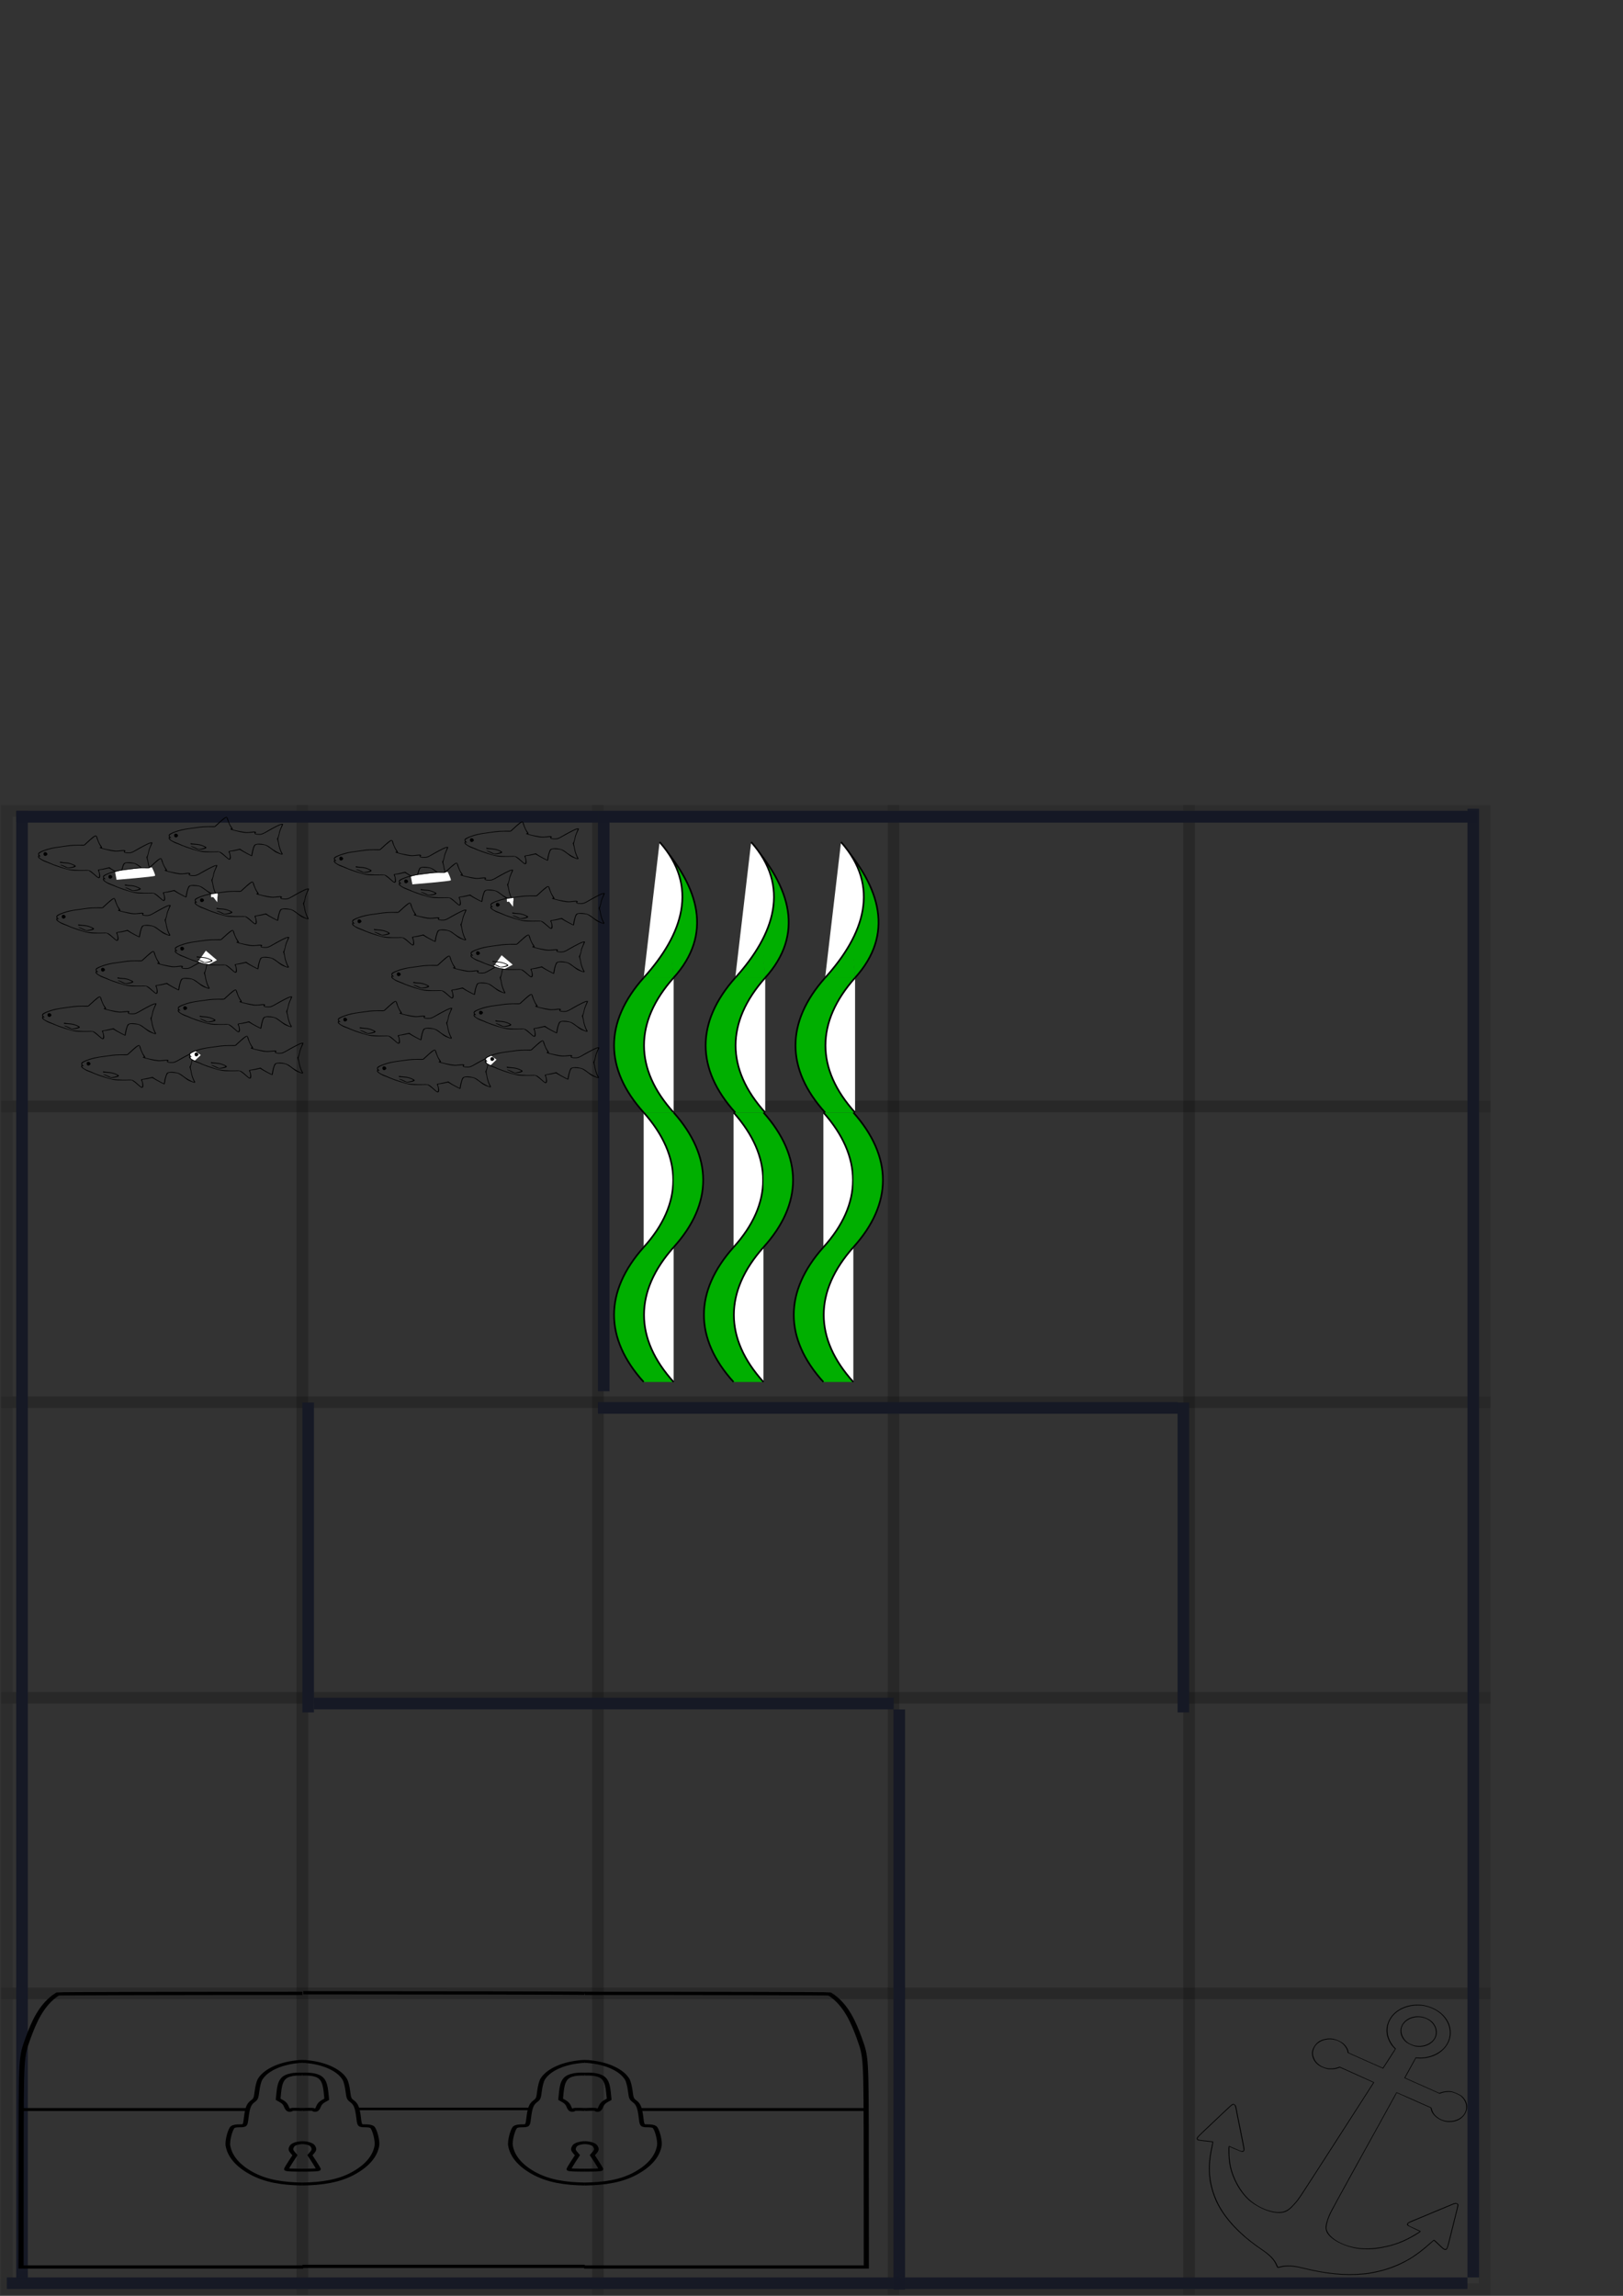 <?xml version="1.0" encoding="UTF-8" standalone="no"?>
<!-- Created with Inkscape (http://www.inkscape.org/) -->

<svg
   xmlns:dc="http://purl.org/dc/elements/1.1/"
   xmlns:cc="http://creativecommons.org/ns#"
   xmlns:rdf="http://www.w3.org/1999/02/22-rdf-syntax-ns#"
   xmlns:svg="http://www.w3.org/2000/svg"
   xmlns="http://www.w3.org/2000/svg"
   xmlns:xlink="http://www.w3.org/1999/xlink"
   xmlns:sodipodi="http://sodipodi.sourceforge.net/DTD/sodipodi-0.dtd"
   xmlns:inkscape="http://www.inkscape.org/namespaces/inkscape"
   width="210mm"
   height="297mm"
   viewBox="0 0 210 297"
   version="1.1"
   id="svg8"
   inkscape:version="0.92.3 (2405546, 2018-03-11)"
   sodipodi:docname="201203pedago_atlantide_level1v3.svg">
  <rect x="0" y="0" width="210" height="297" fill="#333333" stroke="none"/>
  <defs
     id="defs2" />
  <sodipodi:namedview
     id="base"
     pagecolor="#ffffff"
     bordercolor="#666666"
     borderopacity="1.0"
     inkscape:pageopacity="0.0"
     inkscape:pageshadow="2"
     inkscape:zoom="1.4"
     inkscape:cx="355.31184"
     inkscape:cy="270.51609"
     inkscape:document-units="mm"
     inkscape:current-layer="layer2"
     showgrid="false"
     inkscape:measure-start="0,0"
     inkscape:measure-end="0,0"
     inkscape:window-width="1920"
     inkscape:window-height="1027"
     inkscape:window-x="0"
     inkscape:window-y="30"
     inkscape:window-maximized="1" />
  <g
     inkscape:label="Map"
     inkscape:groupmode="layer"
     id="layer1"
     style="display:inline">
    <rect
       style="opacity:0.95;fill:none;fill-opacity:1;stroke:#000000;stroke-width:1.5;stroke-miterlimit:4;stroke-dasharray:none;stroke-opacity:0.119"
       id="rect4518"
       width="38.244"
       height="38.244"
       x="0.878"
       y="257.878" />
    <use
       x="0"
       y="0"
       xlink:href="#rect4518"
       id="use4541"
       transform="translate(38.244)"
       width="100%"
       height="100%" />
    <use
       x="0"
       y="0"
       xlink:href="#rect4518"
       id="use4543"
       transform="translate(0,-38.244)"
       width="100%"
       height="100%" />
    <use
       x="0"
       y="0"
       xlink:href="#rect4518"
       id="use4545"
       transform="translate(38.244,-38.244)"
       width="100%"
       height="100%" />
    <use
       x="0"
       y="0"
       xlink:href="#use4545"
       id="use4547"
       transform="translate(38.244,38.244)"
       width="100%"
       height="100%" />
    <use
       x="0"
       y="0"
       xlink:href="#rect4518"
       id="use4549"
       transform="translate(76.489,-38.244)"
       width="100%"
       height="100%" />
    <use
       x="0"
       y="0"
       xlink:href="#rect4518"
       id="use4551"
       transform="translate(114.733)"
       width="100%"
       height="100%" />
    <use
       x="0"
       y="0"
       xlink:href="#rect4518"
       id="use4553"
       transform="translate(114.733,-38.244)"
       width="100%"
       height="100%" />
    <use
       x="0"
       y="0"
       xlink:href="#rect4518"
       id="use4555"
       transform="translate(152.977)"
       width="100%"
       height="100%" />
    <use
       x="0"
       y="0"
       xlink:href="#rect4518"
       id="use4557"
       transform="translate(152.977,-38.244)"
       width="100%"
       height="100%" />
    <use
       x="0"
       y="0"
       xlink:href="#rect4518"
       id="use4559"
       transform="translate(0,-76.489)"
       width="100%"
       height="100%" />
    <use
       x="0"
       y="0"
       xlink:href="#use4541"
       id="use4561"
       transform="translate(0,-76.489)"
       width="100%"
       height="100%" />
    <use
       x="0"
       y="0"
       xlink:href="#use4543"
       id="use4563"
       transform="translate(0,-76.489)"
       width="100%"
       height="100%" />
    <use
       x="0"
       y="0"
       xlink:href="#use4545"
       id="use4565"
       transform="translate(0,-76.489)"
       width="100%"
       height="100%" />
    <use
       x="0"
       y="0"
       xlink:href="#use4547"
       id="use4567"
       transform="translate(0,-76.489)"
       width="100%"
       height="100%" />
    <use
       x="0"
       y="0"
       xlink:href="#use4549"
       id="use4569"
       transform="translate(0,-76.489)"
       width="100%"
       height="100%" />
    <use
       x="0"
       y="0"
       xlink:href="#use4551"
       id="use4571"
       transform="translate(0,-76.489)"
       width="100%"
       height="100%" />
    <use
       x="0"
       y="0"
       xlink:href="#use4553"
       id="use4573"
       transform="translate(0,-76.489)"
       width="100%"
       height="100%" />
    <use
       x="0"
       y="0"
       xlink:href="#use4555"
       id="use4575"
       transform="translate(0,-76.489)"
       width="100%"
       height="100%" />
    <use
       x="0"
       y="0"
       xlink:href="#use4557"
       id="use4577"
       transform="translate(0,-76.489)"
       width="100%"
       height="100%" />
    <use
       x="0"
       y="0"
       xlink:href="#use4563"
       id="use4579"
       transform="translate(0,-38.244)"
       width="100%"
       height="100%" />
    <use
       x="0"
       y="0"
       xlink:href="#use4565"
       id="use4581"
       transform="translate(0,-38.244)"
       width="100%"
       height="100%" />
    <use
       x="0"
       y="0"
       xlink:href="#use4569"
       id="use4583"
       transform="translate(0,-38.244)"
       width="100%"
       height="100%" />
    <use
       x="0"
       y="0"
       xlink:href="#use4573"
       id="use4585"
       transform="translate(0,-38.244)"
       width="100%"
       height="100%" />
    <use
       x="0"
       y="0"
       xlink:href="#use4577"
       id="use4587"
       transform="translate(0,-38.244)"
       width="100%"
       height="100%" />
    <rect
       style="opacity:0.95;fill:#161925;fill-opacity:1;stroke:none;stroke-width:1.412;stroke-miterlimit:4;stroke-dasharray:none;stroke-opacity:0.119"
       id="rect4589"
       width="189"
       height="1.5"
       x="2.099"
       y="104.901" />
    <use
       x="0"
       y="0"
       xlink:href="#rect4589"
       id="use4600"
       width="100%"
       height="100%" />
    <use
       x="0"
       y="0"
       xlink:href="#rect4589"
       id="use4600-3"
       width="100%"
       height="100%"
       transform="translate(-1.221,189.721)" />
    <rect
       style="opacity:0.95;fill:#161925;fill-opacity:1;stroke:none;stroke-width:1.5;stroke-miterlimit:4;stroke-dasharray:none;stroke-opacity:0.119"
       id="rect4628"
       width="4.2097476e-08"
       height="191.221"
       x="0.878"
       y="104.901" />
    <rect
       style="opacity:0.95;fill:#161925;fill-opacity:1;stroke:none;stroke-width:1.239;stroke-miterlimit:4;stroke-dasharray:none;stroke-opacity:0.119"
       id="rect4630"
       width="1.5"
       height="190"
       x="2.099"
       y="104.901" />
    <use
       x="0"
       y="0"
       xlink:href="#rect4630"
       id="use4632"
       transform="translate(187.779,-0.279)"
       width="100%"
       height="100%" />
    <use
       id="use4634"
       xlink:href="#rect4589"
       y="0"
       x="0"
       transform="matrix(0.397,0,0,1,76.533,76.489)"
       width="100%"
       height="100%" />
    <use
       height="100%"
       width="100%"
       transform="matrix(0.397,0,0,1,39.778,114.733)"
       x="0"
       y="0"
       xlink:href="#rect4589"
       id="use4636" />
    <use
       height="100%"
       width="100%"
       transform="matrix(1,0,0,0.211,150.267,159.305)"
       id="use4638"
       xlink:href="#rect4630"
       y="0"
       x="0" />
    <use
       x="0"
       y="0"
       xlink:href="#rect4630"
       id="use4640"
       transform="matrix(1,0,0,0.211,37.023,159.305)"
       width="100%"
       height="100%" />
    <use
       height="100%"
       width="100%"
       transform="matrix(1,0,0,0.395,75.267,63.493)"
       id="use4651"
       xlink:href="#rect4630"
       y="0"
       x="0" />
    <use
       height="100%"
       width="100%"
       transform="matrix(1,0,0,0.395,113.511,179.714)"
       id="use4651-6"
       xlink:href="#rect4630"
       y="0"
       x="0" />
  </g>
  <g
     inkscape:groupmode="layer"
     id="layer2"
     inkscape:label="Objects">
    <g
       inkscape:label="Layer 1"
       id="layer1-0"
       transform="matrix(0.279,0,0,0.333,-6.745,91.601)">
      <path
         style="fill:#000000;stroke-width:0.167"
         d="m 114.621,145.45 c -0.135,0.161 -0.393,0.127 -1.418,-0.187 -1.601,-0.489 -2.047,-0.696 -3.292,-1.524 -0.559,-0.372 -1.525,-0.953 -2.147,-1.29 -1.065,-0.579 -1.234,-0.622 -2.969,-0.751 -2.579,-0.192 -2.852,-0.092 -3.434,1.253 -0.251,0.58 -0.523,1.542 -0.605,2.137 -0.108,0.787 -0.219,1.081 -0.405,1.074 -0.286,-0.01 -4.676,-1.97 -5.209,-2.325 -0.3,-0.2 -0.505,-0.191 -1.723,0.075 -0.761,0.166 -1.847,0.33 -2.413,0.363 -0.851,0.051 -1.01,0.104 -0.916,0.306 0.595,1.277 0.713,2.614 0.249,2.826 -0.502,0.23 -0.76,0.117 -2.181,-0.951 -0.806,-0.606 -1.803,-1.28 -2.216,-1.498 l -0.751,-0.397 -3.229,0.063 c -2.341,0.045 -3.682,0.003 -4.878,-0.155 -1.97,-0.26 -6.874,-1.542 -9.36,-2.447 -0.982,-0.357 -2.136,-0.74 -2.565,-0.85 -0.98,-0.251 -2.839,-1.215 -3.181,-1.649 -0.19,-0.242 -0.205,-0.403 -0.054,-0.608 0.14,-0.191 0.147,-0.34 0.024,-0.472 -0.254,-0.271 -0.029,-0.749 0.461,-0.977 1.847,-0.858 4.873,-1.652 7.479,-1.964 1.852,-0.221 3.688,-0.438 6.618,-0.779 0.719,-0.084 2.512,-0.158 3.986,-0.165 l 2.679,-0.012 2.196,-1.683 c 2.967,-2.274 3.556,-2.423 3.993,-1.015 0.348,1.12 1.092,2.467 1.701,3.081 0.415,0.418 0.52,0.622 0.357,0.696 -0.353,0.16 0.841,0.442 3.821,0.902 2.614,0.404 2.708,0.408 4.656,0.218 1.69,-0.165 2.033,-0.162 2.283,0.022 0.267,0.196 0.267,0.227 -0.006,0.339 -0.551,0.225 -0.113,0.411 1.064,0.452 1.496,0.053 2.074,-0.096 3.85,-0.99 1.833,-0.923 5.179,-2.396 6.187,-2.724 0.841,-0.274 1.606,-0.312 1.594,-0.079 -0.004,0.081 -0.325,0.698 -0.712,1.37 -0.387,0.672 -0.778,1.588 -0.868,2.035 -0.09,0.447 -0.306,1.17 -0.48,1.606 -0.245,0.615 -0.276,0.901 -0.136,1.271 0.099,0.263 0.268,0.956 0.375,1.539 0.192,1.045 1.031,2.966 1.499,3.43 0.144,0.143 0.174,0.315 0.074,0.433 z m -1.336,-2.058 c -0.28,-0.67 -0.537,-1.528 -0.572,-1.906 -0.035,-0.378 -0.219,-1.021 -0.409,-1.428 -0.247,-0.529 -0.284,-0.769 -0.13,-0.839 0.242,-0.109 0.81,-1.617 0.849,-2.252 0.014,-0.226 0.34,-1.008 0.726,-1.738 0.385,-0.73 0.637,-1.33 0.558,-1.333 -0.562,-0.02 -2.698,0.861 -6.739,2.778 -2.012,0.955 -2.418,1.091 -3.401,1.141 -0.614,0.031 -1.446,-0.015 -1.85,-0.103 -0.604,-0.131 -0.723,-0.217 -0.672,-0.484 0.034,-0.179 0.01,-0.327 -0.053,-0.329 -0.063,-0.002 -0.938,0.072 -1.945,0.165 -2.072,0.192 -3.112,0.084 -6.904,-0.719 -2.308,-0.489 -2.763,-0.662 -2.109,-0.805 0.394,-0.086 0.394,-0.086 -0.025,-0.579 -0.487,-0.572 -1.794,-3.168 -1.775,-3.525 0.038,-0.704 -1.23,0.072 -5.228,3.198 -0.278,0.217 -0.624,0.255 -1.92,0.209 -2.057,-0.073 -4.749,0.064 -6.969,0.353 -0.976,0.127 -2.56,0.311 -3.519,0.409 -3.498,0.356 -7.771,1.484 -8.792,2.321 -0.332,0.272 -0.326,0.299 0.171,0.768 l 0.516,0.486 -0.514,-0.118 c -0.452,-0.104 -0.494,-0.086 -0.35,0.155 0.366,0.613 1.143,1.032 3.077,1.661 1.119,0.364 2.262,0.768 2.541,0.897 0.279,0.129 1.363,0.478 2.409,0.775 1.046,0.297 2.724,0.772 3.729,1.057 1.558,0.441 2.222,0.542 4.508,0.686 1.475,0.093 3.595,0.131 4.713,0.086 2.536,-0.104 2.642,-0.062 5.612,2.189 0.848,0.643 1.071,0.747 1.231,0.574 0.27,-0.294 0.158,-1.737 -0.17,-2.182 -0.449,-0.611 -0.325,-0.787 0.607,-0.867 0.47,-0.04 1.662,-0.238 2.649,-0.441 l 1.795,-0.368 0.766,0.468 c 0.421,0.257 1.609,0.839 2.639,1.293 l 1.873,0.826 0.176,-0.975 c 0.097,-0.536 0.388,-1.471 0.646,-2.077 0.441,-1.035 0.515,-1.115 1.203,-1.31 0.859,-0.243 2.258,-0.22 3.779,0.064 1.263,0.235 1.958,0.546 3.436,1.532 1.012,0.676 3.432,1.832 4.422,2.113 0.434,0.123 0.44,0.116 0.186,-0.24 -0.144,-0.202 -0.491,-0.915 -0.771,-1.586 z m -34.217,-0.271 c -0.393,0.233 -2.304,0.555 -3.119,0.527 -0.447,-0.016 -1.15,-0.202 -1.709,-0.452 -0.523,-0.234 -1.279,-0.526 -1.68,-0.65 -0.699,-0.215 -0.706,-0.224 -0.174,-0.215 0.306,0.005 1.053,0.222 1.66,0.481 0.607,0.259 1.281,0.524 1.497,0.588 0.485,0.144 3.238,-0.398 3.165,-0.622 -0.029,-0.088 -0.622,-0.344 -1.318,-0.569 -0.963,-0.311 -1.73,-0.436 -3.207,-0.521 -1.068,-0.061 -2.004,-0.117 -2.081,-0.122 -0.191,-0.014 -0.152,-0.461 0.04,-0.454 0.085,0.003 0.196,0.042 0.247,0.087 0.051,0.045 0.916,0.134 1.922,0.198 1.381,0.088 2.159,0.225 3.174,0.557 1.775,0.581 2.131,0.843 1.583,1.167 z m -13.254,-4.485 c -0.438,0.325 -0.634,0.343 -1.131,0.105 -0.396,-0.19 -0.441,-0.896 -0.073,-1.168 0.369,-0.274 1.039,-0.173 1.333,0.201 0.348,0.442 0.336,0.518 -0.129,0.863 z"
         id="path895"
         inkscape:connector-curvature="0" />
      <path
         id="path897"
         d="m 121.303,108.943 c -0.135,0.161 -0.393,0.127 -1.418,-0.187 -1.601,-0.489 -2.047,-0.696 -3.292,-1.524 -0.559,-0.372 -1.525,-0.953 -2.147,-1.29 -1.065,-0.579 -1.234,-0.622 -2.969,-0.751 -2.579,-0.192 -2.852,-0.092 -3.434,1.253 -0.251,0.58 -0.523,1.542 -0.605,2.137 -0.108,0.787 -0.219,1.081 -0.405,1.074 -0.286,-0.01 -4.676,-1.97 -5.209,-2.325 -0.3,-0.2 -0.505,-0.191 -1.723,0.075 -0.761,0.166 -1.847,0.33 -2.413,0.363 -0.851,0.051 -1.01,0.104 -0.916,0.306 0.595,1.277 0.713,2.614 0.249,2.826 -0.502,0.23 -0.76,0.117 -2.181,-0.951 -0.806,-0.606 -1.803,-1.28 -2.216,-1.498 l -0.751,-0.397 -3.229,0.063 c -2.341,0.045 -3.682,0.003 -4.878,-0.155 -1.97,-0.26 -6.874,-1.542 -9.36,-2.447 -0.982,-0.357 -2.136,-0.74 -2.565,-0.85 -0.98,-0.251 -2.839,-1.215 -3.181,-1.649 -0.19,-0.242 -0.205,-0.403 -0.054,-0.608 0.14,-0.191 0.147,-0.34 0.024,-0.472 -0.254,-0.271 -0.029,-0.749 0.461,-0.977 1.847,-0.858 4.873,-1.652 7.479,-1.964 1.852,-0.221 3.688,-0.438 6.618,-0.779 0.719,-0.084 2.512,-0.158 3.986,-0.165 l 2.679,-0.012 2.196,-1.683 c 2.967,-2.274 3.556,-2.423 3.993,-1.015 0.348,1.12 1.092,2.467 1.701,3.081 0.415,0.418 0.52,0.622 0.357,0.696 -0.353,0.16 0.841,0.442 3.821,0.902 2.614,0.404 2.708,0.408 4.656,0.218 1.69,-0.165 2.033,-0.162 2.283,0.022 0.267,0.196 0.267,0.227 -0.006,0.339 -0.551,0.225 -0.113,0.411 1.064,0.452 1.496,0.053 2.074,-0.096 3.85,-0.99 1.833,-0.923 5.179,-2.396 6.187,-2.724 0.841,-0.274 1.606,-0.312 1.594,-0.079 -0.004,0.081 -0.325,0.698 -0.712,1.37 -0.387,0.672 -0.778,1.588 -0.868,2.035 -0.09,0.447 -0.306,1.17 -0.48,1.606 -0.245,0.615 -0.276,0.901 -0.136,1.271 0.099,0.263 0.268,0.956 0.375,1.539 0.192,1.045 1.031,2.966 1.499,3.43 0.144,0.143 0.174,0.315 0.074,0.433 z m -1.336,-2.058 c -0.28,-0.67 -0.537,-1.528 -0.572,-1.906 -0.035,-0.378 -0.219,-1.021 -0.409,-1.428 -0.247,-0.529 -0.284,-0.769 -0.13,-0.839 0.242,-0.109 0.81,-1.617 0.849,-2.252 0.014,-0.226 0.34,-1.008 0.726,-1.738 0.385,-0.73 0.637,-1.33 0.558,-1.333 -0.562,-0.02 -2.698,0.861 -6.739,2.778 -2.012,0.955 -2.418,1.091 -3.401,1.141 -0.614,0.031 -1.446,-0.015 -1.85,-0.103 -0.604,-0.131 -0.723,-0.217 -0.672,-0.484 0.034,-0.179 0.01,-0.327 -0.053,-0.329 -0.063,-0.002 -0.938,0.072 -1.945,0.165 -2.072,0.192 -3.112,0.084 -6.904,-0.719 -2.308,-0.489 -2.763,-0.662 -2.109,-0.805 0.394,-0.086 0.394,-0.086 -0.025,-0.579 -0.487,-0.572 -1.794,-3.168 -1.775,-3.525 0.038,-0.704 -1.23,0.072 -5.228,3.198 -0.278,0.217 -0.624,0.255 -1.92,0.209 -2.057,-0.073 -4.749,0.064 -6.969,0.353 -0.976,0.127 -2.56,0.311 -3.519,0.409 -3.498,0.356 -7.771,1.484 -8.792,2.321 -0.332,0.272 -0.326,0.299 0.171,0.768 l 0.516,0.486 -0.514,-0.118 c -0.452,-0.104 -0.494,-0.086 -0.35,0.155 0.366,0.613 1.143,1.032 3.077,1.661 1.119,0.364 2.262,0.768 2.541,0.897 0.279,0.129 1.363,0.478 2.409,0.775 1.046,0.297 2.724,0.772 3.729,1.057 1.558,0.441 2.222,0.542 4.508,0.686 1.475,0.093 3.595,0.131 4.713,0.086 2.536,-0.104 2.642,-0.062 5.612,2.189 0.848,0.643 1.071,0.747 1.231,0.574 0.27,-0.294 0.158,-1.737 -0.17,-2.182 -0.449,-0.611 -0.325,-0.787 0.607,-0.867 0.47,-0.04 1.662,-0.238 2.649,-0.441 l 1.795,-0.368 0.766,0.468 c 0.421,0.257 1.609,0.839 2.639,1.293 l 1.873,0.826 0.176,-0.975 c 0.097,-0.536 0.388,-1.471 0.646,-2.077 0.441,-1.035 0.515,-1.115 1.203,-1.31 0.859,-0.243 2.258,-0.22 3.779,0.064 1.263,0.235 1.958,0.546 3.436,1.532 1.012,0.676 3.432,1.832 4.422,2.113 0.434,0.123 0.44,0.116 0.186,-0.24 -0.144,-0.202 -0.491,-0.915 -0.771,-1.586 z m -34.217,-0.271 c -0.393,0.233 -2.304,0.555 -3.119,0.527 -0.447,-0.016 -1.15,-0.202 -1.709,-0.452 -0.523,-0.234 -1.279,-0.526 -1.68,-0.65 -0.699,-0.215 -0.706,-0.224 -0.174,-0.215 0.306,0.005 1.053,0.222 1.66,0.481 0.607,0.259 1.281,0.524 1.497,0.588 0.485,0.144 3.238,-0.398 3.165,-0.622 -0.029,-0.088 -0.622,-0.344 -1.318,-0.569 -0.963,-0.311 -1.73,-0.436 -3.207,-0.521 -1.068,-0.061 -2.004,-0.117 -2.081,-0.122 -0.191,-0.014 -0.152,-0.461 0.04,-0.454 0.085,0.003 0.196,0.042 0.247,0.087 0.051,0.045 0.916,0.134 1.922,0.198 1.381,0.088 2.159,0.225 3.174,0.557 1.775,0.581 2.131,0.843 1.583,1.167 z m -13.254,-4.485 c -0.438,0.325 -0.634,0.343 -1.131,0.105 -0.396,-0.19 -0.441,-0.896 -0.073,-1.168 0.369,-0.274 1.039,-0.173 1.333,0.201 0.348,0.442 0.336,0.518 -0.129,0.863 z"
         style="fill:#000000;stroke-width:0.167"
         inkscape:connector-curvature="0" />
      <use
         x="0"
         y="0"
         xlink:href="#path895"
         id="use899"
         transform="translate(-18.143,-18.899)"
         width="100%"
         height="100%" />
      <use
         x="0"
         y="0"
         xlink:href="#use901"
         id="use903"
         transform="translate(-5.247,-18.004)"
         width="100%"
         height="100%" />
      <use
         x="0"
         y="0"
         xlink:href="#use905"
         id="use907"
         transform="translate(-54.96,-12.4)"
         width="100%"
         height="100%" />
      <use
         x="0"
         y="0"
         xlink:href="#use907"
         id="use909"
         transform="translate(52.118,-31.538)"
         width="100%"
         height="100%" />
      <rect
         style="fill:#ffffff;fill-opacity:1;fill-rule:evenodd;stroke:none;stroke-width:0.323;stroke-dashoffset:5.8;stroke-opacity:1"
         id="rect915"
         width="3.056"
         height="1.234"
         x="117.752"
         y="87.187"
         transform="matrix(0.992,-0.125,0.06,0.998,0,0)" />
      <path
         style="fill:#ffffff;fill-opacity:1;stroke:none;stroke-width:0.265px;stroke-linecap:butt;stroke-linejoin:miter;stroke-opacity:1"
         d="m 116.028,98.522 2.673,0.735 2.339,0.334 3.742,-1.67 -5.145,-3.675 z"
         id="path919"
         inkscape:connector-curvature="0" />
      <use
         x="0"
         y="0"
         xlink:href="#use903"
         id="use905"
         transform="translate(-1.379,-23.106)"
         width="100%"
         height="100%" />
      <path
         style="fill:#ffffff;fill-opacity:1;stroke:none;stroke-width:0.265px;stroke-linecap:butt;stroke-linejoin:miter;stroke-opacity:1"
         d="m 114.503,136.993 -1.772,-0.756 -0.472,-1.725 0.685,-0.591 1.795,-0.638 2.528,1.512"
         id="path921"
         inkscape:connector-curvature="0" />
      <use
         x="0"
         y="0"
         xlink:href="#use899"
         id="use901"
         transform="translate(68.193,15.312)"
         width="100%"
         height="100%" />
      <use
         height="100%"
         width="100%"
         transform="translate(-8.465,-24.346)"
         id="use909-1"
         xlink:href="#use907"
         y="0"
         x="0" />
      <path
         style="fill:#ffffff;fill-opacity:1;stroke:none;stroke-width:0.265px;stroke-linecap:butt;stroke-linejoin:miter;stroke-opacity:1"
         d="m 77.532,63.642 3.307,-0.709 9.071,-0.85 4.725,-0.189 c 0,0 1.748,2.882 1.417,3.26 -0.331,0.378 -17.812,1.559 -17.812,1.559 z"
         id="path938"
         inkscape:connector-curvature="0" />
      <use
         x="0"
         y="0"
         xlink:href="#use911"
         id="use913"
         transform="translate(-42.496,-9.087)"
         width="100%"
         height="100%" />
      <path
         style="fill:#ffffff;fill-opacity:1;stroke:none;stroke-width:0.265px;stroke-linecap:butt;stroke-linejoin:miter;stroke-opacity:1"
         d="m 122.045,72.312 3.032,-0.382 -0.156,3.477 z"
         id="path940"
         inkscape:connector-curvature="0" />
      <use
         x="0"
         y="0"
         xlink:href="#use909"
         id="use911"
         transform="translate(12.027,25.123)"
         width="100%"
         height="100%"
         style="fill:#ffffff;fill-opacity:1" />
    </g>
    <g
       inkscape:label="Layer 1"
       id="layer1-0-6"
       transform="matrix(0.279,0,0,0.333,31.527,92.191)">
      <path
         style="fill:#000000;stroke-width:0.167"
         d="m 114.621,145.45 c -0.135,0.161 -0.393,0.127 -1.418,-0.187 -1.601,-0.489 -2.047,-0.696 -3.292,-1.524 -0.559,-0.372 -1.525,-0.953 -2.147,-1.29 -1.065,-0.579 -1.234,-0.622 -2.969,-0.751 -2.579,-0.192 -2.852,-0.092 -3.434,1.253 -0.251,0.58 -0.523,1.542 -0.605,2.137 -0.108,0.787 -0.219,1.081 -0.405,1.074 -0.286,-0.01 -4.676,-1.97 -5.209,-2.325 -0.3,-0.2 -0.505,-0.191 -1.723,0.075 -0.761,0.166 -1.847,0.33 -2.413,0.363 -0.851,0.051 -1.01,0.104 -0.916,0.306 0.595,1.277 0.713,2.614 0.249,2.826 -0.502,0.23 -0.76,0.117 -2.181,-0.951 -0.806,-0.606 -1.803,-1.28 -2.216,-1.498 l -0.751,-0.397 -3.229,0.063 c -2.341,0.045 -3.682,0.003 -4.878,-0.155 -1.97,-0.26 -6.874,-1.542 -9.36,-2.447 -0.982,-0.357 -2.136,-0.74 -2.565,-0.85 -0.98,-0.251 -2.839,-1.215 -3.181,-1.649 -0.19,-0.242 -0.205,-0.403 -0.054,-0.608 0.14,-0.191 0.147,-0.34 0.024,-0.472 -0.254,-0.271 -0.029,-0.749 0.461,-0.977 1.847,-0.858 4.873,-1.652 7.479,-1.964 1.852,-0.221 3.688,-0.438 6.618,-0.779 0.719,-0.084 2.512,-0.158 3.986,-0.165 l 2.679,-0.012 2.196,-1.683 c 2.967,-2.274 3.556,-2.423 3.993,-1.015 0.348,1.12 1.092,2.467 1.701,3.081 0.415,0.418 0.52,0.622 0.357,0.696 -0.353,0.16 0.841,0.442 3.821,0.902 2.614,0.404 2.708,0.408 4.656,0.218 1.69,-0.165 2.033,-0.162 2.283,0.022 0.267,0.196 0.267,0.227 -0.006,0.339 -0.551,0.225 -0.113,0.411 1.064,0.452 1.496,0.053 2.074,-0.096 3.85,-0.99 1.833,-0.923 5.179,-2.396 6.187,-2.724 0.841,-0.274 1.606,-0.312 1.594,-0.079 -0.004,0.081 -0.325,0.698 -0.712,1.37 -0.387,0.672 -0.778,1.588 -0.868,2.035 -0.09,0.447 -0.306,1.17 -0.48,1.606 -0.245,0.615 -0.276,0.901 -0.136,1.271 0.099,0.263 0.268,0.956 0.375,1.539 0.192,1.045 1.031,2.966 1.499,3.43 0.144,0.143 0.174,0.315 0.074,0.433 z m -1.336,-2.058 c -0.28,-0.67 -0.537,-1.528 -0.572,-1.906 -0.035,-0.378 -0.219,-1.021 -0.409,-1.428 -0.247,-0.529 -0.284,-0.769 -0.13,-0.839 0.242,-0.109 0.81,-1.617 0.849,-2.252 0.014,-0.226 0.34,-1.008 0.726,-1.738 0.385,-0.73 0.637,-1.33 0.558,-1.333 -0.562,-0.02 -2.698,0.861 -6.739,2.778 -2.012,0.955 -2.418,1.091 -3.401,1.141 -0.614,0.031 -1.446,-0.015 -1.85,-0.103 -0.604,-0.131 -0.723,-0.217 -0.672,-0.484 0.034,-0.179 0.01,-0.327 -0.053,-0.329 -0.063,-0.002 -0.938,0.072 -1.945,0.165 -2.072,0.192 -3.112,0.084 -6.904,-0.719 -2.308,-0.489 -2.763,-0.662 -2.109,-0.805 0.394,-0.086 0.394,-0.086 -0.025,-0.579 -0.487,-0.572 -1.794,-3.168 -1.775,-3.525 0.038,-0.704 -1.23,0.072 -5.228,3.198 -0.278,0.217 -0.624,0.255 -1.92,0.209 -2.057,-0.073 -4.749,0.064 -6.969,0.353 -0.976,0.127 -2.56,0.311 -3.519,0.409 -3.498,0.356 -7.771,1.484 -8.792,2.321 -0.332,0.272 -0.326,0.299 0.171,0.768 l 0.516,0.486 -0.514,-0.118 c -0.452,-0.104 -0.494,-0.086 -0.35,0.155 0.366,0.613 1.143,1.032 3.077,1.661 1.119,0.364 2.262,0.768 2.541,0.897 0.279,0.129 1.363,0.478 2.409,0.775 1.046,0.297 2.724,0.772 3.729,1.057 1.558,0.441 2.222,0.542 4.508,0.686 1.475,0.093 3.595,0.131 4.713,0.086 2.536,-0.104 2.642,-0.062 5.612,2.189 0.848,0.643 1.071,0.747 1.231,0.574 0.27,-0.294 0.158,-1.737 -0.17,-2.182 -0.449,-0.611 -0.325,-0.787 0.607,-0.867 0.47,-0.04 1.662,-0.238 2.649,-0.441 l 1.795,-0.368 0.766,0.468 c 0.421,0.257 1.609,0.839 2.639,1.293 l 1.873,0.826 0.176,-0.975 c 0.097,-0.536 0.388,-1.471 0.646,-2.077 0.441,-1.035 0.515,-1.115 1.203,-1.31 0.859,-0.243 2.258,-0.22 3.779,0.064 1.263,0.235 1.958,0.546 3.436,1.532 1.012,0.676 3.432,1.832 4.422,2.113 0.434,0.123 0.44,0.116 0.186,-0.24 -0.144,-0.202 -0.491,-0.915 -0.771,-1.586 z m -34.217,-0.271 c -0.393,0.233 -2.304,0.555 -3.119,0.527 -0.447,-0.016 -1.15,-0.202 -1.709,-0.452 -0.523,-0.234 -1.279,-0.526 -1.68,-0.65 -0.699,-0.215 -0.706,-0.224 -0.174,-0.215 0.306,0.005 1.053,0.222 1.66,0.481 0.607,0.259 1.281,0.524 1.497,0.588 0.485,0.144 3.238,-0.398 3.165,-0.622 -0.029,-0.088 -0.622,-0.344 -1.318,-0.569 -0.963,-0.311 -1.73,-0.436 -3.207,-0.521 -1.068,-0.061 -2.004,-0.117 -2.081,-0.122 -0.191,-0.014 -0.152,-0.461 0.04,-0.454 0.085,0.003 0.196,0.042 0.247,0.087 0.051,0.045 0.916,0.134 1.922,0.198 1.381,0.088 2.159,0.225 3.174,0.557 1.775,0.581 2.131,0.843 1.583,1.167 z m -13.254,-4.485 c -0.438,0.325 -0.634,0.343 -1.131,0.105 -0.396,-0.19 -0.441,-0.896 -0.073,-1.168 0.369,-0.274 1.039,-0.173 1.333,0.201 0.348,0.442 0.336,0.518 -0.129,0.863 z"
         id="path895-2"
         inkscape:connector-curvature="0" />
      <path
         id="path897-6"
         d="m 121.303,108.943 c -0.135,0.161 -0.393,0.127 -1.418,-0.187 -1.601,-0.489 -2.047,-0.696 -3.292,-1.524 -0.559,-0.372 -1.525,-0.953 -2.147,-1.29 -1.065,-0.579 -1.234,-0.622 -2.969,-0.751 -2.579,-0.192 -2.852,-0.092 -3.434,1.253 -0.251,0.58 -0.523,1.542 -0.605,2.137 -0.108,0.787 -0.219,1.081 -0.405,1.074 -0.286,-0.01 -4.676,-1.97 -5.209,-2.325 -0.3,-0.2 -0.505,-0.191 -1.723,0.075 -0.761,0.166 -1.847,0.33 -2.413,0.363 -0.851,0.051 -1.01,0.104 -0.916,0.306 0.595,1.277 0.713,2.614 0.249,2.826 -0.502,0.23 -0.76,0.117 -2.181,-0.951 -0.806,-0.606 -1.803,-1.28 -2.216,-1.498 l -0.751,-0.397 -3.229,0.063 c -2.341,0.045 -3.682,0.003 -4.878,-0.155 -1.97,-0.26 -6.874,-1.542 -9.36,-2.447 -0.982,-0.357 -2.136,-0.74 -2.565,-0.85 -0.98,-0.251 -2.839,-1.215 -3.181,-1.649 -0.19,-0.242 -0.205,-0.403 -0.054,-0.608 0.14,-0.191 0.147,-0.34 0.024,-0.472 -0.254,-0.271 -0.029,-0.749 0.461,-0.977 1.847,-0.858 4.873,-1.652 7.479,-1.964 1.852,-0.221 3.688,-0.438 6.618,-0.779 0.719,-0.084 2.512,-0.158 3.986,-0.165 l 2.679,-0.012 2.196,-1.683 c 2.967,-2.274 3.556,-2.423 3.993,-1.015 0.348,1.12 1.092,2.467 1.701,3.081 0.415,0.418 0.52,0.622 0.357,0.696 -0.353,0.16 0.841,0.442 3.821,0.902 2.614,0.404 2.708,0.408 4.656,0.218 1.69,-0.165 2.033,-0.162 2.283,0.022 0.267,0.196 0.267,0.227 -0.006,0.339 -0.551,0.225 -0.113,0.411 1.064,0.452 1.496,0.053 2.074,-0.096 3.85,-0.99 1.833,-0.923 5.179,-2.396 6.187,-2.724 0.841,-0.274 1.606,-0.312 1.594,-0.079 -0.004,0.081 -0.325,0.698 -0.712,1.37 -0.387,0.672 -0.778,1.588 -0.868,2.035 -0.09,0.447 -0.306,1.17 -0.48,1.606 -0.245,0.615 -0.276,0.901 -0.136,1.271 0.099,0.263 0.268,0.956 0.375,1.539 0.192,1.045 1.031,2.966 1.499,3.43 0.144,0.143 0.174,0.315 0.074,0.433 z m -1.336,-2.058 c -0.28,-0.67 -0.537,-1.528 -0.572,-1.906 -0.035,-0.378 -0.219,-1.021 -0.409,-1.428 -0.247,-0.529 -0.284,-0.769 -0.13,-0.839 0.242,-0.109 0.81,-1.617 0.849,-2.252 0.014,-0.226 0.34,-1.008 0.726,-1.738 0.385,-0.73 0.637,-1.33 0.558,-1.333 -0.562,-0.02 -2.698,0.861 -6.739,2.778 -2.012,0.955 -2.418,1.091 -3.401,1.141 -0.614,0.031 -1.446,-0.015 -1.85,-0.103 -0.604,-0.131 -0.723,-0.217 -0.672,-0.484 0.034,-0.179 0.01,-0.327 -0.053,-0.329 -0.063,-0.002 -0.938,0.072 -1.945,0.165 -2.072,0.192 -3.112,0.084 -6.904,-0.719 -2.308,-0.489 -2.763,-0.662 -2.109,-0.805 0.394,-0.086 0.394,-0.086 -0.025,-0.579 -0.487,-0.572 -1.794,-3.168 -1.775,-3.525 0.038,-0.704 -1.23,0.072 -5.228,3.198 -0.278,0.217 -0.624,0.255 -1.92,0.209 -2.057,-0.073 -4.749,0.064 -6.969,0.353 -0.976,0.127 -2.56,0.311 -3.519,0.409 -3.498,0.356 -7.771,1.484 -8.792,2.321 -0.332,0.272 -0.326,0.299 0.171,0.768 l 0.516,0.486 -0.514,-0.118 c -0.452,-0.104 -0.494,-0.086 -0.35,0.155 0.366,0.613 1.143,1.032 3.077,1.661 1.119,0.364 2.262,0.768 2.541,0.897 0.279,0.129 1.363,0.478 2.409,0.775 1.046,0.297 2.724,0.772 3.729,1.057 1.558,0.441 2.222,0.542 4.508,0.686 1.475,0.093 3.595,0.131 4.713,0.086 2.536,-0.104 2.642,-0.062 5.612,2.189 0.848,0.643 1.071,0.747 1.231,0.574 0.27,-0.294 0.158,-1.737 -0.17,-2.182 -0.449,-0.611 -0.325,-0.787 0.607,-0.867 0.47,-0.04 1.662,-0.238 2.649,-0.441 l 1.795,-0.368 0.766,0.468 c 0.421,0.257 1.609,0.839 2.639,1.293 l 1.873,0.826 0.176,-0.975 c 0.097,-0.536 0.388,-1.471 0.646,-2.077 0.441,-1.035 0.515,-1.115 1.203,-1.31 0.859,-0.243 2.258,-0.22 3.779,0.064 1.263,0.235 1.958,0.546 3.436,1.532 1.012,0.676 3.432,1.832 4.422,2.113 0.434,0.123 0.44,0.116 0.186,-0.24 -0.144,-0.202 -0.491,-0.915 -0.771,-1.586 z m -34.217,-0.271 c -0.393,0.233 -2.304,0.555 -3.119,0.527 -0.447,-0.016 -1.15,-0.202 -1.709,-0.452 -0.523,-0.234 -1.279,-0.526 -1.68,-0.65 -0.699,-0.215 -0.706,-0.224 -0.174,-0.215 0.306,0.005 1.053,0.222 1.66,0.481 0.607,0.259 1.281,0.524 1.497,0.588 0.485,0.144 3.238,-0.398 3.165,-0.622 -0.029,-0.088 -0.622,-0.344 -1.318,-0.569 -0.963,-0.311 -1.73,-0.436 -3.207,-0.521 -1.068,-0.061 -2.004,-0.117 -2.081,-0.122 -0.191,-0.014 -0.152,-0.461 0.04,-0.454 0.085,0.003 0.196,0.042 0.247,0.087 0.051,0.045 0.916,0.134 1.922,0.198 1.381,0.088 2.159,0.225 3.174,0.557 1.775,0.581 2.131,0.843 1.583,1.167 z m -13.254,-4.485 c -0.438,0.325 -0.634,0.343 -1.131,0.105 -0.396,-0.19 -0.441,-0.896 -0.073,-1.168 0.369,-0.274 1.039,-0.173 1.333,0.201 0.348,0.442 0.336,0.518 -0.129,0.863 z"
         style="fill:#000000;stroke-width:0.167"
         inkscape:connector-curvature="0" />
      <use
         x="0"
         y="0"
         xlink:href="#path895-2"
         id="use899-1"
         transform="translate(-18.143,-18.899)"
         width="100%"
         height="100%" />
      <use
         x="0"
         y="0"
         xlink:href="#use901-7"
         id="use903-8"
         transform="translate(-5.247,-18.004)"
         width="100%"
         height="100%" />
      <use
         x="0"
         y="0"
         xlink:href="#use905-2"
         id="use907-7"
         transform="translate(-54.96,-12.4)"
         width="100%"
         height="100%" />
      <use
         x="0"
         y="0"
         xlink:href="#use907-7"
         id="use909-9"
         transform="translate(52.118,-31.538)"
         width="100%"
         height="100%" />
      <rect
         style="fill:#ffffff;fill-opacity:1;fill-rule:evenodd;stroke:none;stroke-width:0.323;stroke-dashoffset:5.8;stroke-opacity:1"
         id="rect915-2"
         width="3.056"
         height="1.234"
         x="117.752"
         y="87.187"
         transform="matrix(0.992,-0.125,0.06,0.998,0,0)" />
      <path
         style="fill:#ffffff;fill-opacity:1;stroke:none;stroke-width:0.265px;stroke-linecap:butt;stroke-linejoin:miter;stroke-opacity:1"
         d="m 116.028,98.522 2.673,0.735 2.339,0.334 3.742,-1.67 -5.145,-3.675 z"
         id="path919-0"
         inkscape:connector-curvature="0" />
      <use
         x="0"
         y="0"
         xlink:href="#use903-8"
         id="use905-2"
         transform="translate(-1.379,-23.106)"
         width="100%"
         height="100%" />
      <path
         style="fill:#ffffff;fill-opacity:1;stroke:none;stroke-width:0.265px;stroke-linecap:butt;stroke-linejoin:miter;stroke-opacity:1"
         d="m 114.503,136.993 -1.772,-0.756 -0.472,-1.725 0.685,-0.591 1.795,-0.638 2.528,1.512"
         id="path921-3"
         inkscape:connector-curvature="0" />
      <use
         x="0"
         y="0"
         xlink:href="#use899-1"
         id="use901-7"
         transform="translate(68.193,15.312)"
         width="100%"
         height="100%" />
      <use
         height="100%"
         width="100%"
         transform="translate(-8.465,-24.346)"
         id="use909-1-5"
         xlink:href="#use907-7"
         y="0"
         x="0" />
      <path
         style="fill:#ffffff;fill-opacity:1;stroke:none;stroke-width:0.265px;stroke-linecap:butt;stroke-linejoin:miter;stroke-opacity:1"
         d="m 77.532,63.642 3.307,-0.709 9.071,-0.85 4.725,-0.189 c 0,0 1.748,2.882 1.417,3.26 -0.331,0.378 -17.812,1.559 -17.812,1.559 z"
         id="path938-9"
         inkscape:connector-curvature="0" />
      <use
         x="0"
         y="0"
         xlink:href="#use911-8"
         id="use913-2"
         transform="translate(-42.496,-9.087)"
         width="100%"
         height="100%" />
      <path
         style="fill:#ffffff;fill-opacity:1;stroke:none;stroke-width:0.265px;stroke-linecap:butt;stroke-linejoin:miter;stroke-opacity:1"
         d="m 122.045,72.312 3.032,-0.382 -0.156,3.477 z"
         id="path940-2"
         inkscape:connector-curvature="0" />
      <use
         x="0"
         y="0"
         xlink:href="#use909-9"
         id="use911-8"
         transform="translate(12.027,25.123)"
         width="100%"
         height="100%"
         style="fill:#ffffff;fill-opacity:1" />
    </g>
    <g
       inkscape:label="Layer 1"
       id="layer1-1"
       transform="matrix(0.488,0,0,0.421,124.088,228.138)">
      <path
         style="fill:#000000;stroke-width:0.085"
         d="m 84.047,154.049 c -0.577,-1.554 -1.669,-2.892 -3.63,-4.45 -2.801,-2.225 -4.564,-3.855 -6.42,-5.937 -2.508,-2.813 -4.452,-5.817 -5.72,-8.84 -0.777,-1.851 -1.534,-4.684 -1.789,-6.695 -0.425,-3.35 -0.283,-6.381 0.489,-10.433 0.14,-0.734 0.225,-1.35 0.189,-1.369 -0.036,-0.019 -0.85,-0.124 -1.808,-0.234 -0.959,-0.11 -1.848,-0.254 -1.977,-0.321 -0.347,-0.179 -0.427,-0.506 -0.221,-0.906 0.094,-0.182 0.84,-1.065 1.658,-1.962 0.818,-0.897 2.021,-2.215 2.673,-2.929 0.652,-0.714 1.809,-1.982 2.571,-2.817 2.489,-2.73 2.45,-2.697 2.927,-2.451 0.336,0.173 0.454,0.442 0.604,1.37 0.053,0.328 0.145,0.886 0.205,1.239 0.06,0.354 0.179,1.062 0.265,1.574 0.086,0.512 0.23,1.342 0.321,1.844 0.091,0.502 0.222,1.248 0.291,1.658 0.228,1.346 0.489,2.874 0.643,3.758 0.415,2.385 0.433,2.561 0.287,2.844 -0.096,0.185 -0.218,0.293 -0.376,0.331 -0.211,0.051 -0.404,-0.026 -1.898,-0.754 l -1.663,-0.81 0.002,1.351 c 0.004,2.98 0.36,5.274 1.203,7.74 0.895,2.618 2.332,5.192 3.817,6.835 2.658,2.941 6.819,4.742 9.285,4.02 1.048,-0.307 1.854,-1.027 3.245,-2.9 0.746,-1.005 1.088,-1.596 5.332,-9.213 2.494,-4.477 5.561,-9.999 6.816,-12.271 1.255,-2.273 3.679,-6.638 5.386,-9.701 1.708,-3.063 3.1,-5.581 3.095,-5.596 -0.005,-0.015 -2.005,-1.06 -4.443,-2.322 l -4.434,-2.295 -0.378,0.158 c -0.563,0.235 -1.049,0.34 -1.741,0.376 -0.818,0.042 -1.354,-0.071 -2.27,-0.479 -1.361,-0.606 -2.255,-1.556 -2.703,-2.871 -0.447,-1.312 -0.374,-2.358 0.249,-3.562 0.643,-1.243 1.464,-1.941 2.722,-2.312 1.314,-0.388 2.429,-0.267 3.737,0.407 0.394,0.203 0.897,0.528 1.127,0.727 0.734,0.637 1.386,1.749 1.515,2.585 l 0.063,0.41 4.538,2.339 4.538,2.339 0.857,-1.537 c 0.471,-0.846 1.202,-2.156 1.624,-2.911 l 0.768,-1.374 -0.303,-0.336 c -0.955,-1.06 -1.734,-2.862 -1.911,-4.418 -0.145,-1.274 0.016,-2.49 0.496,-3.761 1.197,-3.165 4.371,-5.198 7.914,-5.07 1.131,0.041 1.699,0.158 2.828,0.583 3.724,1.401 6.005,4.883 5.689,8.682 -0.223,2.678 -1.847,5.105 -4.23,6.324 -1.264,0.646 -2.898,0.995 -4.219,0.901 l -0.73,-0.052 -0.676,1.421 c -0.372,0.781 -1.016,2.136 -1.432,3.01 l -0.755,1.59 4.531,2.335 4.531,2.335 0.534,-0.231 c 0.643,-0.278 1.864,-0.408 2.581,-0.275 0.743,0.138 2.385,0.987 2.879,1.491 1.454,1.477 1.775,3.579 0.827,5.418 -0.791,1.535 -2.158,2.4 -3.941,2.492 -2.265,0.117 -4.691,-1.721 -5.114,-3.875 l -0.087,-0.441 -4.485,-2.311 -4.485,-2.311 -0.456,0.999 c -0.444,0.972 -5.525,11.648 -7.073,14.863 -0.425,0.882 -1.045,2.176 -1.377,2.876 -0.332,0.699 -2.406,5.064 -4.609,9.698 -4.025,8.467 -4.201,8.867 -4.749,10.752 -0.223,0.766 -0.389,1.784 -0.38,2.33 0.01,0.648 0.367,1.52 0.909,2.222 1.798,2.329 5.576,4 9.202,4.07 1.641,0.032 2.672,-0.059 4.338,-0.381 3.327,-0.643 6.106,-1.861 9.133,-4.003 l 1.181,-0.835 -1.628,-0.885 c -1.462,-0.795 -1.637,-0.908 -1.718,-1.109 -0.061,-0.151 -0.044,-0.313 0.05,-0.497 0.146,-0.283 0.528,-0.501 2.427,-1.387 0.425,-0.198 0.936,-0.445 1.134,-0.547 0.199,-0.103 0.745,-0.366 1.214,-0.585 0.469,-0.219 0.996,-0.472 1.171,-0.561 0.175,-0.089 0.598,-0.297 0.94,-0.462 0.342,-0.165 0.927,-0.45 1.301,-0.633 0.374,-0.183 1.209,-0.584 1.856,-0.891 0.647,-0.307 1.423,-0.681 1.724,-0.832 0.301,-0.151 0.672,-0.305 0.824,-0.344 0.29,-0.073 0.654,0.061 0.83,0.305 0.157,0.218 0.137,0.349 -0.517,3.369 -0.215,0.991 -0.595,2.764 -0.846,3.941 -1.368,6.423 -1.404,6.557 -1.801,6.735 -0.343,0.154 -0.701,-0.061 -1.394,-0.838 -0.936,-1.05 -1.816,-1.983 -1.853,-1.966 -0.018,0.009 -0.437,0.435 -0.933,0.948 -1.058,1.095 -1.706,1.721 -2.702,2.612 -3.443,3.077 -7.431,5.174 -11.826,6.218 -1.642,0.39 -1.975,0.449 -3.291,0.585 -4.941,0.509 -9.796,-0.045 -15.97,-1.823 -2.547,-0.733 -4.312,-0.831 -5.954,-0.33 -0.349,0.107 -0.687,0.165 -0.752,0.13 -0.065,-0.035 -0.256,-0.437 -0.426,-0.895 z m 1.157,0.521 c 1.575,-0.484 3.381,-0.378 5.896,0.347 6.174,1.778 11.029,2.332 15.97,1.823 1.315,-0.136 1.649,-0.195 3.291,-0.585 2.751,-0.654 5.244,-1.682 7.849,-3.239 2.024,-1.209 4.221,-3.05 6.741,-5.648 0.495,-0.511 0.946,-0.921 1.001,-0.911 0.055,0.009 0.277,0.211 0.492,0.448 0.215,0.237 0.789,0.871 1.276,1.409 0.89,0.983 1.048,1.094 1.369,0.955 0.293,-0.127 0.256,0.017 1.629,-6.429 0.251,-1.177 0.63,-2.947 0.844,-3.934 0.68,-3.146 0.691,-3.227 0.466,-3.446 -0.183,-0.177 -0.487,-0.121 -1.181,0.217 -0.329,0.16 -1.119,0.541 -1.755,0.845 -0.636,0.304 -1.426,0.687 -1.755,0.85 -0.329,0.163 -0.802,0.39 -1.051,0.503 -0.249,0.113 -0.649,0.305 -0.889,0.427 -0.24,0.121 -0.903,0.441 -1.472,0.711 -0.569,0.27 -1.197,0.575 -1.395,0.678 -0.198,0.103 -0.708,0.349 -1.133,0.548 -1.509,0.704 -2.287,1.116 -2.354,1.246 -0.037,0.072 -0.012,0.248 0.057,0.389 0.117,0.242 0.223,0.308 1.738,1.089 1.535,0.791 1.609,0.838 1.54,0.971 -0.178,0.346 -2.817,2.112 -4.37,2.925 -2.671,1.398 -6.49,2.432 -9.179,2.487 -2.566,0.052 -4.31,-0.271 -6.492,-1.202 -2.519,-1.075 -4.412,-2.719 -4.937,-4.288 -0.375,-1.122 -0.238,-2.154 0.633,-4.775 0.25,-0.753 0.79,-1.929 3.628,-7.908 0.664,-1.399 1.966,-4.143 2.894,-6.098 0.928,-1.955 2.326,-4.88 3.108,-6.5 0.782,-1.62 1.925,-4.006 2.539,-5.303 0.615,-1.297 1.671,-3.518 2.347,-4.937 0.676,-1.419 1.721,-3.62 2.322,-4.892 0.601,-1.272 1.113,-2.319 1.138,-2.327 0.025,-0.007 2.111,1.051 4.636,2.351 l 4.59,2.365 0.074,0.298 c 0.323,1.308 0.797,2.083 1.722,2.816 0.698,0.553 1.069,0.737 1.883,0.933 1.541,0.372 3.215,-0.075 4.322,-1.155 1.715,-1.674 1.663,-4.52 -0.117,-6.327 -0.486,-0.494 -1.842,-1.196 -2.57,-1.331 -0.718,-0.133 -1.939,-0.003 -2.581,0.275 l -0.534,0.231 -4.685,-2.414 -4.685,-2.414 0.661,-1.405 c 0.364,-0.773 1.041,-2.194 1.506,-3.158 l 0.844,-1.753 0.731,0.053 c 2.231,0.161 4.655,-0.773 6.259,-2.411 2.126,-2.17 2.681,-5.554 1.394,-8.495 -1.095,-2.501 -3.275,-4.295 -6.034,-4.967 -0.842,-0.205 -2.438,-0.218 -3.425,-0.029 -4.642,0.89 -7.34,5.157 -6.109,9.664 0.304,1.112 0.97,2.386 1.649,3.152 l 0.294,0.331 -0.339,0.663 c -0.187,0.365 -0.949,1.743 -1.693,3.062 l -1.354,2.399 -4.69,-2.417 -4.69,-2.417 -0.063,-0.41 c -0.129,-0.837 -0.781,-1.948 -1.515,-2.585 -1.945,-1.688 -4.882,-1.558 -6.6,0.292 -0.729,0.785 -1.183,2.208 -1.04,3.26 0.09,0.661 0.428,1.587 0.779,2.134 0.441,0.688 1.268,1.381 2.036,1.706 0.788,0.334 1.353,0.441 2.114,0.402 0.696,-0.036 1.178,-0.141 1.755,-0.382 l 0.392,-0.164 4.575,2.387 c 2.517,1.313 4.58,2.4 4.585,2.415 0.005,0.015 -1.729,3.151 -3.854,6.969 -2.125,3.818 -4.294,7.726 -4.819,8.684 -0.525,0.959 -1.228,2.231 -1.561,2.827 -0.333,0.597 -2.389,4.293 -4.569,8.215 -5.143,9.254 -5.098,9.176 -6.004,10.397 -1.367,1.841 -2.18,2.565 -3.223,2.87 -1.586,0.465 -4.002,-0.118 -6.292,-1.518 -2.012,-1.23 -3.149,-2.285 -4.428,-4.107 -1.816,-2.588 -3.168,-6.032 -3.643,-9.275 -0.246,-1.685 -0.355,-5.058 -0.174,-5.41 0.067,-0.13 0.16,-0.091 1.684,0.694 1.515,0.78 1.63,0.828 1.895,0.783 0.481,-0.081 0.481,-0.073 -0.009,-2.884 -0.154,-0.884 -0.415,-2.412 -0.643,-3.758 -0.069,-0.41 -0.2,-1.156 -0.291,-1.658 -0.091,-0.502 -0.235,-1.332 -0.321,-1.844 -0.086,-0.512 -0.205,-1.22 -0.265,-1.574 -0.06,-0.354 -0.152,-0.911 -0.205,-1.239 -0.188,-1.165 -0.387,-1.466 -0.816,-1.236 -0.263,0.141 -0.491,0.375 -2.407,2.476 -0.762,0.836 -1.919,2.103 -2.572,2.817 -0.652,0.714 -1.874,2.054 -2.715,2.978 -2.214,2.432 -2.223,2.384 0.528,2.698 1.036,0.118 1.928,0.25 1.983,0.292 0.064,0.05 -8.01e-4,0.62 -0.183,1.609 -0.629,3.413 -0.825,6.048 -0.64,8.608 0.251,3.465 1.219,7.01 2.752,10.079 1.734,3.47 4.461,6.97 7.936,10.183 0.851,0.787 2.055,1.804 3.417,2.885 1.935,1.537 3.049,2.893 3.61,4.393 0.159,0.426 0.308,0.785 0.33,0.799 0.022,0.013 0.3,-0.056 0.617,-0.153 z M 118.666,85.735 c -1.352,-1.233 -1.901,-3.028 -1.444,-4.723 0.549,-2.035 2.493,-3.417 4.654,-3.309 0.806,0.04 1.387,0.199 2.126,0.582 1.203,0.623 1.958,1.493 2.408,2.776 0.318,0.907 0.358,1.717 0.126,2.599 -0.634,2.413 -3.064,3.827 -5.593,3.255 -0.544,-0.123 -1.875,-0.813 -2.277,-1.18 z m 2.199,0.953 c 1.793,0.406 3.592,-0.181 4.716,-1.539 1.176,-1.42 1.156,-3.653 -0.046,-5.318 -1.839,-2.546 -5.699,-2.552 -7.555,-0.011 -1.211,1.659 -0.8,4.281 0.917,5.847 0.402,0.366 1.428,0.899 1.968,1.021 z"
         id="path982"
         inkscape:connector-curvature="0" />
    </g>
    <path
       style="fill:#00af00;fill-opacity:1;stroke:none;stroke-width:0.232px;stroke-linecap:butt;stroke-linejoin:miter;stroke-opacity:1"
       d="m 83.285,126.485 3.471,-4.727 0.404,4.727 h -3.876"
       id="path1312"
       sodipodi:nodetypes="cccc"
       inkscape:connector-curvature="0" />
    <rect
       ry="0"
       y="126.438"
       x="83.156"
       height="17.477"
       width="3.91"
       id="rect1113-9"
       style="fill:#00af00;fill-opacity:1;stroke:none;stroke-width:0.221;stroke-miterlimit:4;stroke-dasharray:none;stroke-dashoffset:5.8" />
    <path
       style="fill:#00af00;fill-opacity:1;stroke:#000000;stroke-width:0.217px;stroke-linecap:butt;stroke-linejoin:miter;stroke-opacity:1"
       d="m 87.16,126.485 c 5.094,-5.636 3.29,-11.696 -1.816,-17.436"
       id="path854-7-4-3-1"
       sodipodi:nodetypes="cc"
       inkscape:connector-curvature="0" />
    <path
       sodipodi:nodetypes="cc"
       id="path854-7-2-0"
       d="m 83.285,126.485 c 5.094,-5.636 7.165,-11.813 2.06,-17.553"
       style="fill:#ffffff;fill-opacity:1;stroke:#000000;stroke-width:0.217px;stroke-linecap:butt;stroke-linejoin:miter;stroke-opacity:1"
       inkscape:connector-curvature="0" />
    <path
       sodipodi:nodetypes="cc"
       id="path854-0"
       d="m 83.285,143.916 c -5.1,-5.634 -5.112,-11.692 0,-17.431"
       style="fill:#00af00;fill-opacity:1;stroke:#000000;stroke-width:0.217;stroke-linecap:butt;stroke-linejoin:miter;stroke-miterlimit:4;stroke-dasharray:none;stroke-opacity:1"
       inkscape:connector-curvature="0" />
    <path
       style="fill:#ffffff;fill-opacity:1;stroke:#000000;stroke-width:0.217px;stroke-linecap:butt;stroke-linejoin:miter;stroke-opacity:1"
       d="m 87.16,143.916 c -5.1,-5.634 -5.112,-11.692 0,-17.431"
       id="path854-76-8"
       sodipodi:nodetypes="cc"
       inkscape:connector-curvature="0" />
    <rect
       style="fill:#00af00;fill-opacity:1;stroke:none;stroke-width:0.22;stroke-miterlimit:4;stroke-dasharray:none;stroke-dashoffset:5.8"
       id="rect1113-1-7"
       width="3.884"
       height="17.474"
       x="95.006"
       y="143.921"
       ry="0" />
    <rect
       ry="0"
       y="161.352"
       x="94.698"
       height="17.431"
       width="3.995"
       id="rect1113-2"
       style="fill:#00af00;fill-opacity:1;stroke:none;stroke-width:0.223;stroke-miterlimit:4;stroke-dasharray:none;stroke-dashoffset:5.8" />
    <path
       inkscape:connector-curvature="0"
       sodipodi:nodetypes="cc"
       id="path854-1"
       d="m 94.912,178.782 c -5.1,-5.634 -5.112,-11.692 0,-17.431"
       style="fill:#00af00;fill-opacity:1;stroke:#000000;stroke-width:0.217;stroke-linecap:butt;stroke-linejoin:miter;stroke-miterlimit:4;stroke-dasharray:none;stroke-opacity:1" />
    <path
       inkscape:connector-curvature="0"
       style="fill:#ffffff;fill-opacity:1;stroke:#000000;stroke-width:0.217px;stroke-linecap:butt;stroke-linejoin:miter;stroke-opacity:1"
       d="m 94.912,161.352 c 5.094,-5.636 5.106,-11.696 0,-17.436"
       id="path854-7-7"
       sodipodi:nodetypes="cc" />
    <path
       inkscape:connector-curvature="0"
       style="fill:#ffffff;fill-opacity:1;stroke:#000000;stroke-width:0.217px;stroke-linecap:butt;stroke-linejoin:miter;stroke-opacity:1"
       d="m 98.787,178.782 c -5.1,-5.634 -5.112,-11.692 0,-17.431"
       id="path854-76-5"
       sodipodi:nodetypes="cc" />
    <path
       inkscape:connector-curvature="0"
       sodipodi:nodetypes="cc"
       id="path854-7-4-8"
       d="m 98.787,161.352 c 5.094,-5.636 5.106,-11.696 0,-17.436"
       style="fill:#00af00;fill-opacity:1;stroke:#000000;stroke-width:0.217px;stroke-linecap:butt;stroke-linejoin:miter;stroke-opacity:1" />
    <rect
       style="fill:#00af00;fill-opacity:1;stroke:none;stroke-width:0.22;stroke-miterlimit:4;stroke-dasharray:none;stroke-dashoffset:5.8"
       id="rect1113-1-72"
       width="3.884"
       height="17.474"
       x="106.632"
       y="143.921"
       ry="0" />
    <rect
       ry="0"
       y="161.352"
       x="106.325"
       height="17.431"
       width="3.995"
       id="rect1113-8"
       style="fill:#00af00;fill-opacity:1;stroke:none;stroke-width:0.223;stroke-miterlimit:4;stroke-dasharray:none;stroke-dashoffset:5.8" />
    <path
       inkscape:connector-curvature="0"
       sodipodi:nodetypes="cc"
       id="path854-6"
       d="m 106.538,178.782 c -5.1,-5.634 -5.112,-11.692 0,-17.431"
       style="fill:#00af00;fill-opacity:1;stroke:#000000;stroke-width:0.217;stroke-linecap:butt;stroke-linejoin:miter;stroke-miterlimit:4;stroke-dasharray:none;stroke-opacity:1" />
    <path
       inkscape:connector-curvature="0"
       style="fill:#ffffff;fill-opacity:1;stroke:#000000;stroke-width:0.217px;stroke-linecap:butt;stroke-linejoin:miter;stroke-opacity:1"
       d="m 106.538,161.352 c 5.094,-5.636 5.106,-11.696 0,-17.436"
       id="path854-7-6"
       sodipodi:nodetypes="cc" />
    <path
       inkscape:connector-curvature="0"
       style="fill:#ffffff;fill-opacity:1;stroke:#000000;stroke-width:0.217px;stroke-linecap:butt;stroke-linejoin:miter;stroke-opacity:1"
       d="m 110.414,178.782 c -5.1,-5.634 -5.112,-11.692 0,-17.431"
       id="path854-76-3"
       sodipodi:nodetypes="cc" />
    <path
       inkscape:connector-curvature="0"
       sodipodi:nodetypes="cc"
       id="path854-7-4-4"
       d="m 110.414,161.352 c 5.094,-5.636 5.106,-11.696 0,-17.436"
       style="fill:#00af00;fill-opacity:1;stroke:#000000;stroke-width:0.217px;stroke-linecap:butt;stroke-linejoin:miter;stroke-opacity:1" />
    <rect
       style="fill:#00af00;fill-opacity:1;stroke:none;stroke-width:0.22;stroke-miterlimit:4;stroke-dasharray:none;stroke-dashoffset:5.8"
       id="rect1113-1-1"
       width="3.884"
       height="17.488"
       x="83.379"
       y="143.907"
       ry="0" />
    <rect
       ry="0"
       y="161.352"
       x="83.071"
       height="17.431"
       width="3.995"
       id="rect1113-26"
       style="fill:#00af00;fill-opacity:1;stroke:none;stroke-width:0.223;stroke-miterlimit:4;stroke-dasharray:none;stroke-dashoffset:5.8" />
    <path
       inkscape:connector-curvature="0"
       sodipodi:nodetypes="cc"
       id="path854-3"
       d="m 83.285,178.782 c -5.1,-5.634 -5.112,-11.692 0,-17.431"
       style="fill:#00af00;fill-opacity:1;stroke:#000000;stroke-width:0.217;stroke-linecap:butt;stroke-linejoin:miter;stroke-miterlimit:4;stroke-dasharray:none;stroke-opacity:1" />
    <path
       inkscape:connector-curvature="0"
       style="fill:#ffffff;fill-opacity:1;stroke:#000000;stroke-width:0.217px;stroke-linecap:butt;stroke-linejoin:miter;stroke-opacity:1"
       d="m 83.285,161.352 c 5.094,-5.636 5.106,-11.696 0,-17.436"
       id="path854-7-31"
       sodipodi:nodetypes="cc" />
    <path
       inkscape:connector-curvature="0"
       style="fill:#ffffff;fill-opacity:1;stroke:#000000;stroke-width:0.217px;stroke-linecap:butt;stroke-linejoin:miter;stroke-opacity:1"
       d="m 87.16,178.782 c -5.1,-5.634 -5.112,-11.692 0,-17.431"
       id="path854-76-34"
       sodipodi:nodetypes="cc" />
    <path
       inkscape:connector-curvature="0"
       sodipodi:nodetypes="cc"
       id="path854-7-4-1"
       d="m 87.16,161.352 c 5.094,-5.636 5.106,-11.696 0,-17.436"
       style="fill:#00af00;fill-opacity:1;stroke:#000000;stroke-width:0.217px;stroke-linecap:butt;stroke-linejoin:miter;stroke-opacity:1" />
    <path
       sodipodi:nodetypes="cccc"
       id="path1312-0"
       d="m 95.135,126.491 3.471,-4.727 0.404,4.727 h -3.876"
       style="fill:#00af00;fill-opacity:1;stroke:none;stroke-width:0.232px;stroke-linecap:butt;stroke-linejoin:miter;stroke-opacity:1"
       inkscape:connector-curvature="0" />
    <rect
       style="fill:#00af00;fill-opacity:1;stroke:none;stroke-width:0.221;stroke-miterlimit:4;stroke-dasharray:none;stroke-dashoffset:5.8"
       id="rect1113-9-2"
       width="3.91"
       height="17.477"
       x="95.006"
       y="126.444"
       ry="0" />
    <path
       sodipodi:nodetypes="cc"
       id="path854-7-4-3-1-7"
       d="m 99.01,126.491 c 5.094,-5.636 3.29,-11.696 -1.816,-17.436"
       style="fill:#00af00;fill-opacity:1;stroke:#000000;stroke-width:0.217px;stroke-linecap:butt;stroke-linejoin:miter;stroke-opacity:1"
       inkscape:connector-curvature="0" />
    <path
       style="fill:#ffffff;fill-opacity:1;stroke:#000000;stroke-width:0.217px;stroke-linecap:butt;stroke-linejoin:miter;stroke-opacity:1"
       d="m 95.135,126.491 c 5.094,-5.636 7.165,-11.813 2.06,-17.553"
       id="path854-7-2-0-3"
       sodipodi:nodetypes="cc"
       inkscape:connector-curvature="0" />
    <path
       style="fill:#00af00;fill-opacity:1;stroke:#000000;stroke-width:0.217;stroke-linecap:butt;stroke-linejoin:miter;stroke-miterlimit:4;stroke-dasharray:none;stroke-opacity:1"
       d="m 95.135,143.921 c -5.1,-5.634 -5.112,-11.692 0,-17.431"
       id="path854-0-3"
       sodipodi:nodetypes="cc"
       inkscape:connector-curvature="0" />
    <path
       sodipodi:nodetypes="cc"
       id="path854-76-8-3"
       d="m 99.01,143.921 c -5.1,-5.634 -5.112,-11.692 0,-17.431"
       style="fill:#ffffff;fill-opacity:1;stroke:#000000;stroke-width:0.217px;stroke-linecap:butt;stroke-linejoin:miter;stroke-opacity:1"
       inkscape:connector-curvature="0" />
    <path
       sodipodi:nodetypes="cccc"
       id="path1312-3"
       d="m 106.761,126.491 3.471,-4.727 0.404,4.727 h -3.876"
       style="fill:#00af00;fill-opacity:1;stroke:none;stroke-width:0.232px;stroke-linecap:butt;stroke-linejoin:miter;stroke-opacity:1"
       inkscape:connector-curvature="0" />
    <rect
       style="fill:#00af00;fill-opacity:1;stroke:none;stroke-width:0.221;stroke-miterlimit:4;stroke-dasharray:none;stroke-dashoffset:5.8"
       id="rect1113-9-4"
       width="3.91"
       height="17.477"
       x="106.632"
       y="126.444"
       ry="0" />
    <path
       sodipodi:nodetypes="cc"
       id="path854-7-4-3-1-72"
       d="m 110.637,126.491 c 5.094,-5.636 3.29,-11.696 -1.816,-17.436"
       style="fill:#00af00;fill-opacity:1;stroke:#000000;stroke-width:0.217px;stroke-linecap:butt;stroke-linejoin:miter;stroke-opacity:1"
       inkscape:connector-curvature="0" />
    <path
       style="fill:#ffffff;fill-opacity:1;stroke:#000000;stroke-width:0.217px;stroke-linecap:butt;stroke-linejoin:miter;stroke-opacity:1"
       d="m 106.761,126.491 c 5.094,-5.636 7.165,-11.813 2.06,-17.553"
       id="path854-7-2-0-6"
       sodipodi:nodetypes="cc"
       inkscape:connector-curvature="0" />
    <path
       style="fill:#00af00;fill-opacity:1;stroke:#000000;stroke-width:0.217;stroke-linecap:butt;stroke-linejoin:miter;stroke-miterlimit:4;stroke-dasharray:none;stroke-opacity:1"
       d="m 106.761,143.921 c -5.1,-5.634 -5.112,-11.692 0,-17.431"
       id="path854-0-1"
       sodipodi:nodetypes="cc"
       inkscape:connector-curvature="0" />
    <path
       sodipodi:nodetypes="cc"
       id="path854-76-8-9"
       d="m 110.637,143.921 c -5.1,-5.634 -5.112,-11.692 0,-17.431"
       style="fill:#ffffff;fill-opacity:1;stroke:#000000;stroke-width:0.217px;stroke-linecap:butt;stroke-linejoin:miter;stroke-opacity:1"
       inkscape:connector-curvature="0" />
    <g
       transform="matrix(1.151,0,0,0.727,-55.539,218.219)"
       id="g1043-2">
      <path
         inkscape:connector-curvature="0"
         style="fill:none;fill-opacity:1;stroke:#000000;stroke-width:0.579;stroke-miterlimit:4;stroke-dasharray:none;stroke-opacity:1"
         d="m 82.25,54.546 c -14.901,10e-4 -27.28,0.05 -27.511,0.107 -1.871,1.84 -2.718,5.242 -3.303,7.733 -0.823,3.635 -0.799,2.99 -0.81,22.349 l -0.01,18.496 h 31.72"
         id="path876-0-2"
         sodipodi:nodetypes="cccccc" />
      <path
         inkscape:connector-curvature="0"
         style="fill:none;stroke:#000000;stroke-width:0.52;stroke-linecap:butt;stroke-linejoin:miter;stroke-miterlimit:4;stroke-dasharray:none;stroke-opacity:1"
         d="m 76.11,75.217 h -25.601"
         id="path878-3-0"
         sodipodi:nodetypes="cc" />
      <path
         inkscape:connector-curvature="0"
         id="path909-9-4-7"
         d="m 82.251,66.663 c -0.258,-0.016 -0.345,0.008 -0.681,0.067 -1.944,0.34 -3.519,1.557 -4.101,3.167 -0.113,0.314 -0.257,1.21 -0.319,1.992 -0.105,1.329 -0.138,1.452 -0.501,1.881 -0.426,0.504 -0.581,1.138 -0.72,2.948 -0.106,1.383 -0.114,1.397 -0.76,1.397 -0.353,0 -0.607,0.072 -0.737,0.209 -0.289,0.305 -0.647,2.45 -0.554,3.318 0.201,1.87 1.075,3.518 2.572,4.849 1.683,1.496 3.606,1.924 5.799,1.981 m 0,-2.465 c -1.168,0 -1.81,-0.036 -1.81,-0.156 0,-0.086 0.219,-0.685 0.486,-1.331 l 0.486,-1.175 -0.232,-0.428 c -0.268,-0.493 -0.283,-0.682 -0.099,-1.18 0.153,-0.412 0.753,-0.618 1.168,-0.625 m 0,-5.894 c -0.519,-0.05 -1.169,-0.077 -1.228,0.013 -0.199,0.303 -0.422,0.105 -0.567,-0.505 -0.105,-0.441 -0.273,-0.747 -0.543,-0.986 l -0.391,-0.347 0.077,-1.229 c 0.133,-2.118 0.466,-2.841 1.448,-3.146 0.33,-0.102 0.78,-0.132 1.204,-0.099"
         style="fill:none;stroke:#000000;stroke-width:0.523;stroke-miterlimit:4;stroke-dasharray:none;stroke-opacity:1"
         sodipodi:nodetypes="csssssscssccsscsscccsscssc" />
    </g>
    <g
       transform="matrix(1.151,0,0,0.727,-76.246,218.219)"
       id="g1054-9">
      <path
         inkscape:connector-curvature="0"
         sodipodi:nodetypes="cccccc"
         id="path876-8"
         d="m 131.993,54.546 c 14.903,10e-4 27.285,0.05 27.515,0.107 1.871,1.84 2.718,5.242 3.304,7.733 0.823,3.635 0.799,2.99 0.81,22.349 l 0.01,18.496 h -31.726"
         style="fill:none;fill-opacity:1;stroke:#000000;stroke-width:0.579;stroke-miterlimit:4;stroke-dasharray:none;stroke-opacity:1" />
      <path
         inkscape:connector-curvature="0"
         sodipodi:nodetypes="cc"
         id="path878-2"
         d="m 138.135,75.217 h 25.605"
         style="fill:none;stroke:#000000;stroke-width:0.52;stroke-linecap:butt;stroke-linejoin:miter;stroke-miterlimit:4;stroke-dasharray:none;stroke-opacity:1" />
      <path
         inkscape:connector-curvature="0"
         sodipodi:nodetypes="csssssscssccsscsscccsscssc"
         style="fill:none;stroke:#000000;stroke-width:0.523;stroke-miterlimit:4;stroke-dasharray:none;stroke-opacity:1"
         d="m 131.992,66.663 c 0.258,-0.016 0.346,0.008 0.681,0.067 1.944,0.34 3.52,1.557 4.101,3.167 0.113,0.314 0.257,1.21 0.319,1.992 0.105,1.329 0.138,1.452 0.501,1.881 0.426,0.504 0.581,1.138 0.72,2.948 0.106,1.383 0.114,1.397 0.76,1.397 0.353,0 0.607,0.072 0.737,0.209 0.289,0.305 0.647,2.45 0.554,3.318 -0.201,1.87 -1.075,3.518 -2.572,4.849 -1.683,1.496 -3.607,1.924 -5.8,1.981 m 0,-2.465 c 1.168,0 1.81,-0.036 1.81,-0.156 0,-0.086 -0.219,-0.685 -0.486,-1.331 l -0.486,-1.175 0.232,-0.428 c 0.268,-0.493 0.283,-0.682 0.099,-1.18 -0.153,-0.412 -0.753,-0.618 -1.168,-0.625 m 0,-5.894 c 0.519,-0.05 1.169,-0.077 1.228,0.013 0.199,0.303 0.422,0.105 0.567,-0.505 0.105,-0.441 0.273,-0.747 0.543,-0.986 l 0.391,-0.347 -0.077,-1.229 c -0.133,-2.118 -0.466,-2.841 -1.448,-3.146 -0.33,-0.102 -0.78,-0.132 -1.204,-0.099"
         id="path909-9-9" />
    </g>
    <g
       transform="matrix(1.151,0,0,0.727,-65.284,218.219)"
       id="g1049-2">
      <path
         inkscape:connector-curvature="0"
         id="path909-9-7-1"
         d="m 122.467,66.662 c -0.257,-0.016 -0.345,0.008 -0.68,0.067 -1.941,0.34 -3.516,1.557 -4.096,3.167 -0.113,0.314 -0.256,1.21 -0.318,1.992 -0.105,1.329 -0.138,1.452 -0.5,1.881 -0.426,0.504 -0.58,1.138 -0.719,2.949 -0.106,1.383 -0.114,1.397 -0.759,1.397 -0.353,0 -0.606,0.072 -0.736,0.209 -0.289,0.305 -0.646,2.45 -0.553,3.318 0.2,1.87 1.074,3.518 2.569,4.849 1.681,1.496 3.602,1.924 5.793,1.981 m 0,-2.465 c -1.167,0 -1.808,-0.036 -1.808,-0.156 0,-0.086 0.219,-0.685 0.486,-1.331 l 0.486,-1.175 -0.232,-0.428 c -0.267,-0.493 -0.283,-0.682 -0.099,-1.18 0.152,-0.412 0.752,-0.618 1.166,-0.625 m 0,-5.894 c -0.518,-0.05 -1.167,-0.077 -1.226,0.013 -0.199,0.303 -0.421,0.105 -0.566,-0.505 -0.105,-0.441 -0.273,-0.747 -0.543,-0.986 l -0.391,-0.347 0.077,-1.229 c 0.133,-2.118 0.465,-2.841 1.446,-3.146 0.329,-0.102 0.779,-0.132 1.203,-0.099"
         style="fill:none;stroke:#000000;stroke-width:0.523;stroke-miterlimit:4;stroke-dasharray:none;stroke-opacity:1"
         sodipodi:nodetypes="csssssscssccsscsscccsscssc" />
      <path
         inkscape:connector-curvature="0"
         id="path909-9-6-5"
         d="m 90.717,66.663 c 0.258,-0.016 0.346,0.008 0.681,0.067 1.944,0.34 3.52,1.557 4.101,3.167 0.113,0.314 0.257,1.21 0.319,1.992 0.105,1.329 0.138,1.452 0.501,1.881 0.426,0.504 0.581,1.138 0.72,2.948 0.106,1.383 0.114,1.397 0.76,1.397 0.353,0 0.607,0.072 0.737,0.209 0.289,0.305 0.647,2.45 0.554,3.318 -0.201,1.87 -1.075,3.518 -2.572,4.849 -1.683,1.496 -3.607,1.924 -5.8,1.981 m 0,-2.465 c 1.168,0 1.81,-0.036 1.81,-0.156 0,-0.086 -0.219,-0.685 -0.486,-1.331 l -0.486,-1.175 0.232,-0.428 c 0.268,-0.493 0.283,-0.682 0.099,-1.18 -0.153,-0.412 -0.753,-0.618 -1.168,-0.625 m 0,-5.894 c 0.519,-0.05 1.169,-0.077 1.228,0.013 0.199,0.303 0.422,0.105 0.567,-0.505 0.105,-0.441 0.273,-0.747 0.543,-0.986 l 0.391,-0.347 -0.077,-1.229 c -0.133,-2.118 -0.466,-2.841 -1.448,-3.146 -0.33,-0.102 -0.78,-0.132 -1.204,-0.099"
         style="fill:none;stroke:#000000;stroke-width:0.523;stroke-miterlimit:4;stroke-dasharray:none;stroke-opacity:1"
         sodipodi:nodetypes="csssssscssccsscsscccsscssc" />
      <path
         inkscape:connector-curvature="0"
         style="fill:none;fill-opacity:1;stroke:#000000;stroke-width:0.579;stroke-miterlimit:4;stroke-dasharray:none;stroke-opacity:1"
         d="m 90.81,54.438 c 14.903,10e-4 31.428,0.05 31.658,0.107 m -0.019,48.578 H 90.723"
         id="path876-7-2"
         sodipodi:nodetypes="cccc" />
      <path
         inkscape:connector-curvature="0"
         style="fill:none;stroke:#000000;stroke-width:0.453;stroke-linecap:butt;stroke-linejoin:miter;stroke-miterlimit:4;stroke-dasharray:none;stroke-opacity:1"
         d="M 96.88,75.11 H 116.272"
         id="path878-5-1"
         sodipodi:nodetypes="cc" />
    </g>
  </g>
  <g
     inkscape:groupmode="layer"
     id="layer3"
     inkscape:label="Tuile1" />
</svg>
